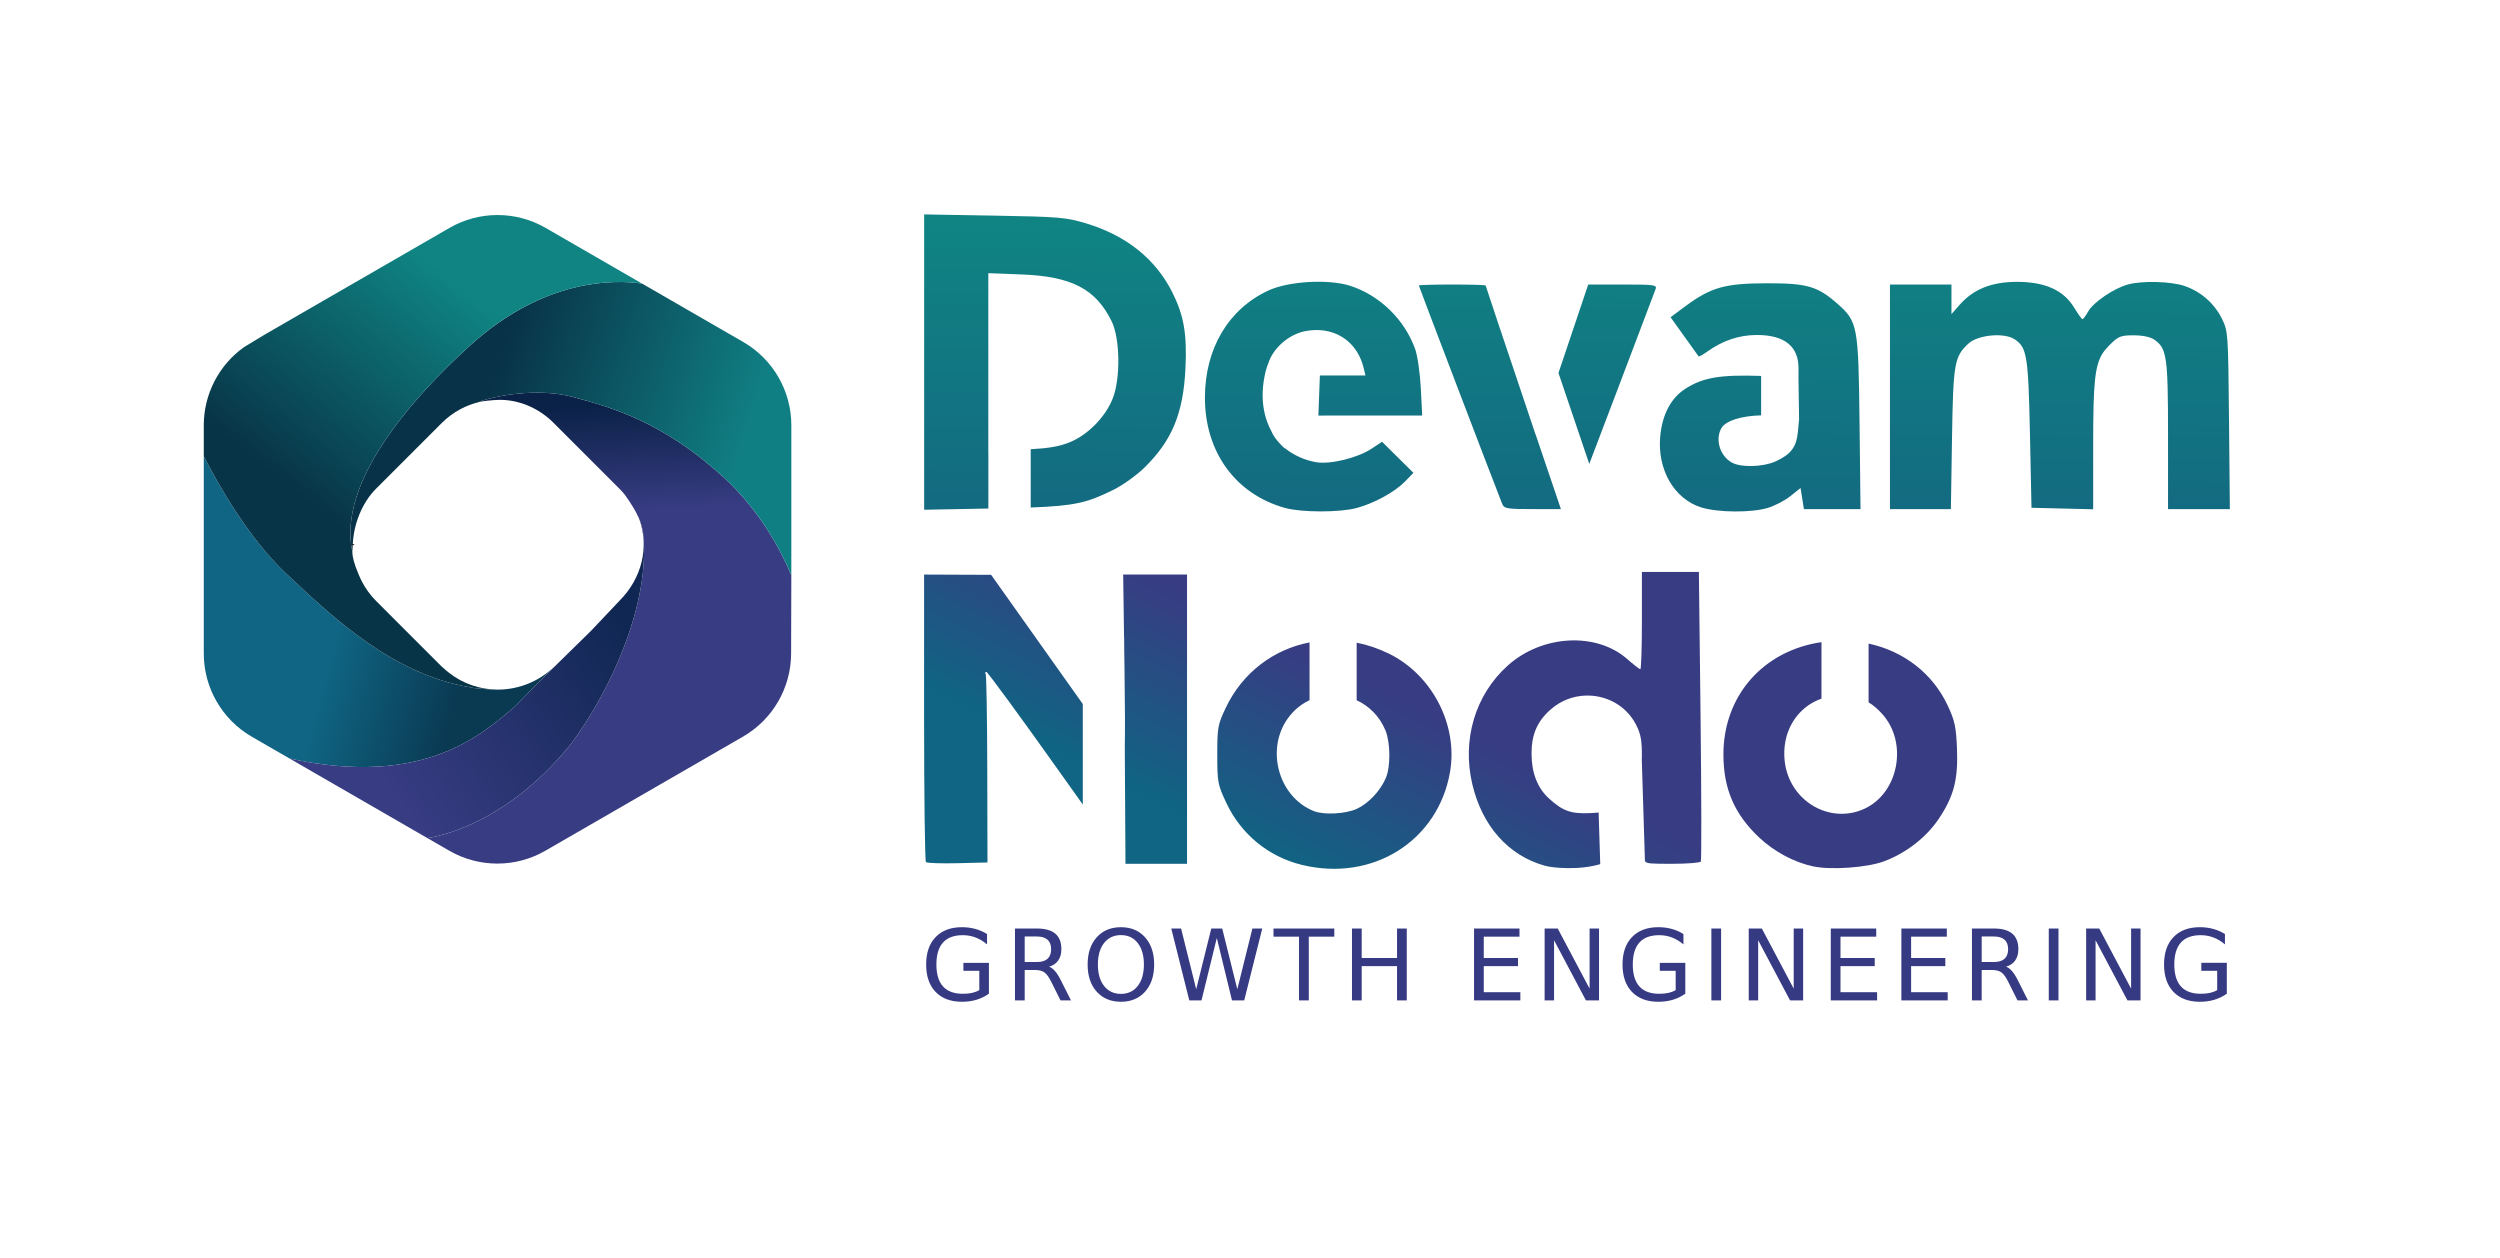 <?xml version="1.0" encoding="UTF-8" standalone="no"?>
<!-- Created with Inkscape (http://www.inkscape.org/) -->

<svg
   width="272.191mm"
   height="136.99mm"
   viewBox="0 0 272.191 136.99"
   version="1.1"
   id="svg1"
   inkscape:version="1.4.2 (1:1.4.2+202505120738+ebf0e940d0)"
   sodipodi:docname="Devam_nodo_logo.svg"
   xmlns:inkscape="http://www.inkscape.org/namespaces/inkscape"
   xmlns:sodipodi="http://sodipodi.sourceforge.net/DTD/sodipodi-0.dtd"
   xmlns:xlink="http://www.w3.org/1999/xlink"
   xmlns="http://www.w3.org/2000/svg"
   xmlns:svg="http://www.w3.org/2000/svg">
  <sodipodi:namedview
     id="namedview1"
     pagecolor="#ffffff"
     bordercolor="#000000"
     borderopacity="0.25"
     inkscape:showpageshadow="2"
     inkscape:pageopacity="0.0"
     inkscape:pagecheckerboard="0"
     inkscape:deskcolor="#d1d1d1"
     inkscape:document-units="mm"
     inkscape:zoom="0.74653479"
     inkscape:cx="301.39252"
     inkscape:cy="417.93096"
     inkscape:window-width="1872"
     inkscape:window-height="1043"
     inkscape:window-x="48"
     inkscape:window-y="0"
     inkscape:window-maximized="1"
     inkscape:current-layer="layer1" />
  <defs
     id="defs1">
    <linearGradient
       inkscape:collect="always"
       xlink:href="#linearGradient3839"
       id="linearGradient25"
       gradientUnits="userSpaceOnUse"
       gradientTransform="matrix(1.539,0,0,1.539,-301.392,-26.947)"
       x1="307.189"
       y1="53.162"
       x2="307.367"
       y2="32.606" />
    <linearGradient
       id="linearGradient3839"
       inkscape:collect="always">
      <stop
         style="stop-color:#136b81;stop-opacity:1;"
         offset="0"
         id="stop3839" />
      <stop
         style="stop-color:#0f8583;stop-opacity:1;"
         offset="1"
         id="stop3840" />
    </linearGradient>
    <linearGradient
       inkscape:collect="always"
       xlink:href="#linearGradient3842"
       id="linearGradient26"
       gradientUnits="userSpaceOnUse"
       gradientTransform="matrix(1.514,0,0,1.514,-295.338,-25.463)"
       x1="285.194"
       y1="78.19"
       x2="291.709"
       y2="65.158" />
    <linearGradient
       id="linearGradient3842"
       inkscape:collect="always">
      <stop
         style="stop-color:#0f6583;stop-opacity:1;"
         offset="0"
         id="stop3842" />
      <stop
         style="stop-color:#383c83;stop-opacity:1;"
         offset="1"
         id="stop3843" />
    </linearGradient>
    <linearGradient
       inkscape:collect="always"
       xlink:href="#linearGradient2"
       id="linearGradient27"
       gradientUnits="userSpaceOnUse"
       gradientTransform="matrix(0.846,0,0,0.846,-193.016,-75.019)"
       x1="302.986"
       y1="141.152"
       x2="305.663"
       y2="198.172" />
    <linearGradient
       id="linearGradient2"
       inkscape:collect="always">
      <stop
         style="stop-color:#0b2248;stop-opacity:1;"
         offset="0"
         id="stop2" />
      <stop
         style="stop-color:#383c83;stop-opacity:1;"
         offset="0.236"
         id="stop4" />
      <stop
         style="stop-color:#383c83;stop-opacity:1;"
         offset="1"
         id="stop3" />
    </linearGradient>
    <linearGradient
       inkscape:collect="always"
       xlink:href="#linearGradient11"
       id="linearGradient28"
       gradientUnits="userSpaceOnUse"
       gradientTransform="matrix(0.846,0,0,0.846,-193.016,-75.019)"
       x1="269.524"
       y1="177.827"
       x2="286.121"
       y2="182.378" />
    <linearGradient
       id="linearGradient11"
       inkscape:collect="always">
      <stop
         style="stop-color:#0f6583;stop-opacity:1;"
         offset="0"
         id="stop11" />
      <stop
         style="stop-color:#0a3952;stop-opacity:1;"
         offset="1"
         id="stop12" />
    </linearGradient>
    <linearGradient
       inkscape:collect="always"
       xlink:href="#linearGradient4"
       id="linearGradient29"
       gradientUnits="userSpaceOnUse"
       gradientTransform="matrix(0.846,0,0,0.846,-193.016,-75.019)"
       x1="278.893"
       y1="190.944"
       x2="308.875"
       y2="169.528" />
    <linearGradient
       id="linearGradient4"
       inkscape:collect="always">
      <stop
         style="stop-color:#383c83;stop-opacity:1;"
         offset="0"
         id="stop5" />
      <stop
         style="stop-color:#102753;stop-opacity:1;"
         offset="1"
         id="stop6" />
    </linearGradient>
    <linearGradient
       inkscape:collect="always"
       xlink:href="#linearGradient7"
       id="linearGradient30"
       gradientUnits="userSpaceOnUse"
       gradientTransform="matrix(0.846,0,0,0.846,-193.016,-75.019)"
       x1="293.349"
       y1="132.051"
       x2="325.205"
       y2="141.955" />
    <linearGradient
       id="linearGradient7"
       inkscape:collect="always">
      <stop
         style="stop-color:#083247;stop-opacity:1;"
         offset="0"
         id="stop7" />
      <stop
         style="stop-color:#107f83;stop-opacity:1;"
         offset="1"
         id="stop8" />
    </linearGradient>
    <linearGradient
       inkscape:collect="always"
       xlink:href="#linearGradient9"
       id="linearGradient31"
       gradientUnits="userSpaceOnUse"
       gradientTransform="matrix(0.846,0,0,0.846,-193.016,-75.019)"
       x1="287.727"
       y1="125.626"
       x2="266.847"
       y2="152.396" />
    <linearGradient
       id="linearGradient9"
       inkscape:collect="always">
      <stop
         style="stop-color:#0f8483;stop-opacity:1;"
         offset="0"
         id="stop9" />
      <stop
         style="stop-color:#083447;stop-opacity:1;"
         offset="1"
         id="stop10" />
    </linearGradient>
  </defs>
  <g
     inkscape:label="Layer 1"
     inkscape:groupmode="layer"
     id="layer1">
    <path
       d="m 106.622,107.802 v -2.102 h -1.73 v -0.87 h 2.778 v 3.36 q -0.613,0.435 -1.352,0.66 -0.739,0.22 -1.578,0.22 -1.835,0 -2.872,-1.069 -1.033,-1.075 -1.033,-2.988 0,-1.919 1.033,-2.988 1.038,-1.075 2.872,-1.075 0.765,0 1.452,0.189 0.692,0.189 1.274,0.556 v 1.127 q -0.587,-0.498 -1.248,-0.75 -0.66,-0.252 -1.389,-0.252 -1.436,0 -2.16,0.802 -0.718,0.802 -0.718,2.39 0,1.583 0.718,2.385 0.723,0.802 2.16,0.802 0.561,0 1.001,-0.094 0.44,-0.1 0.792,-0.304 z m 7.596,-2.553 q 0.341,0.115 0.661,0.493 0.325,0.377 0.65,1.038 l 1.075,2.139 h -1.138 l -1.001,-2.008 q -0.388,-0.786 -0.755,-1.043 -0.362,-0.257 -0.991,-0.257 h -1.153 v 3.308 h -1.059 v -7.826 h 2.39 q 1.342,0 2.002,0.561 0.661,0.561 0.661,1.693 0,0.739 -0.346,1.227 -0.341,0.488 -0.996,0.676 z m -2.652,-3.287 v 2.778 h 1.331 q 0.765,0 1.153,-0.351 0.393,-0.356 0.393,-1.043 0,-0.687 -0.393,-1.033 -0.388,-0.351 -1.153,-0.351 z m 10.479,-0.152 q -1.153,0 -1.835,0.86 -0.676,0.86 -0.676,2.343 0,1.478 0.676,2.338 0.682,0.86 1.835,0.86 1.153,0 1.824,-0.86 0.676,-0.86 0.676,-2.338 0,-1.483 -0.676,-2.343 -0.671,-0.86 -1.824,-0.86 z m 0,-0.86 q 1.646,0 2.631,1.106 0.986,1.101 0.986,2.956 0,1.85 -0.986,2.956 -0.985,1.101 -2.631,1.101 -1.651,0 -2.642,-1.101 -0.985,-1.101 -0.985,-2.956 0,-1.856 0.985,-2.956 0.991,-1.106 2.642,-1.106 z m 5.479,0.142 h 1.069 l 1.646,6.615 1.641,-6.615 h 1.19 l 1.646,6.615 1.641,-6.615 h 1.075 l -1.966,7.826 h -1.331 l -1.651,-6.794 -1.667,6.794 h -1.331 z m 11.129,0 h 6.621 v 0.891 h -2.778 v 6.935 h -1.064 v -6.935 h -2.778 z m 8.545,0 h 1.059 v 3.208 h 3.848 v -3.208 h 1.059 v 7.826 h -1.059 v -3.727 h -3.848 v 3.727 h -1.059 z m 13.29,0 h 4.948 v 0.891 h -3.889 v 2.317 h 3.727 v 0.891 h -3.727 v 2.836 h 3.984 v 0.891 h -5.043 z m 7.685,0 h 1.426 l 3.47,6.547 v -6.547 h 1.027 v 7.826 h -1.426 l -3.47,-6.547 v 6.547 h -1.028 z m 14.269,6.71 v -2.102 h -1.73 v -0.87 h 2.778 v 3.36 q -0.613,0.435 -1.352,0.66 -0.739,0.22 -1.578,0.22 -1.835,0 -2.873,-1.069 -1.033,-1.075 -1.033,-2.988 0,-1.919 1.033,-2.988 1.038,-1.075 2.873,-1.075 0.765,0 1.452,0.189 0.692,0.189 1.274,0.556 v 1.127 q -0.587,-0.498 -1.248,-0.75 -0.661,-0.252 -1.389,-0.252 -1.436,0 -2.16,0.802 -0.718,0.802 -0.718,2.39 0,1.583 0.718,2.385 0.723,0.802 2.16,0.802 0.561,0 1.001,-0.094 0.44,-0.1 0.791,-0.304 z m 3.885,-6.71 h 1.059 v 7.826 h -1.059 z m 4.069,0 h 1.426 l 3.47,6.547 v -6.547 h 1.028 v 7.826 h -1.426 l -3.47,-6.547 v 6.547 h -1.027 z m 8.933,0 h 4.948 v 0.891 h -3.89 v 2.317 h 3.727 v 0.891 h -3.727 v 2.836 h 3.984 v 0.891 h -5.043 z m 7.685,0 h 4.949 v 0.891 h -3.889 v 2.317 h 3.727 v 0.891 h -3.727 v 2.836 h 3.984 v 0.891 h -5.043 z m 11.397,4.157 q 0.341,0.115 0.66,0.493 0.325,0.377 0.65,1.038 l 1.074,2.139 h -1.137 l -1.001,-2.008 q -0.388,-0.786 -0.755,-1.043 -0.362,-0.257 -0.991,-0.257 h -1.153 v 3.308 h -1.059 v -7.826 h 2.39 q 1.342,0 2.002,0.561 0.66,0.561 0.66,1.693 0,0.739 -0.346,1.227 -0.341,0.487 -0.996,0.676 z m -2.652,-3.287 v 2.778 h 1.331 q 0.765,0 1.153,-0.351 0.393,-0.356 0.393,-1.043 0,-0.687 -0.393,-1.033 -0.388,-0.351 -1.153,-0.351 z m 7.303,-0.87 h 1.059 v 7.826 h -1.059 z m 4.069,0 h 1.426 l 3.47,6.547 v -6.547 h 1.027 v 7.826 h -1.426 l -3.47,-6.547 v 6.547 h -1.027 z m 14.269,6.71 v -2.102 h -1.73 v -0.87 h 2.778 v 3.36 q -0.613,0.435 -1.352,0.66 -0.739,0.22 -1.578,0.22 -1.835,0 -2.872,-1.069 -1.033,-1.075 -1.033,-2.988 0,-1.919 1.033,-2.988 1.038,-1.075 2.872,-1.075 0.765,0 1.452,0.189 0.692,0.189 1.274,0.556 v 1.127 q -0.587,-0.498 -1.248,-0.75 -0.66,-0.252 -1.389,-0.252 -1.436,0 -2.16,0.802 -0.718,0.802 -0.718,2.39 0,1.583 0.718,2.385 0.723,0.802 2.16,0.802 0.561,0 1.001,-0.094 0.44,-0.1 0.792,-0.304 z"
       id="text3844-2"
       style="font-size:5.552px;font-family:Sans;-inkscape-font-specification:'Sans, Normal';letter-spacing:0.467px;fill:#363a83;stroke-width:3.381"
       aria-label="GROWTH ENGINEERING" />
    <path
       id="path2-8"
       style="fill:url(#linearGradient25);fill-opacity:1;stroke-width:1.539"
       d="m 100.619,23.345 v 16.077 16.077 l 6.99,-0.132 v -6.271 h -0.004 V 39.419 29.742 l 3.566,0.137 c 5.506,0.211 8.12,1.564 9.861,5.105 0.911,1.852 0.98,6.165 0.135,8.357 -0.796,2.064 -2.776,4.069 -4.786,4.846 -1.083,0.419 -2.143,0.612 -4.161,0.724 v 6.344 c 4.916,-0.178 6.221,-0.554 9.003,-1.924 1.016,-0.5 2.55,-1.601 3.41,-2.448 2.974,-2.927 4.197,-5.889 4.433,-10.737 0.183,-3.757 -0.163,-5.785 -1.416,-8.291 -1.822,-3.647 -5,-6.199 -9.371,-7.525 -2.203,-0.668 -2.934,-0.73 -10.018,-0.853 z m 118.981,7.341 c -2.755,0 -4.749,0.8 -6.246,2.504 l -0.886,1.009 v -1.611 -1.612 h -3.348 -3.348 v 12.227 12.227 h 3.316 3.317 l 0.121,-7.642 c 0.131,-8.268 0.251,-8.96 1.8,-10.389 1.025,-0.945 3.87,-1.211 5.005,-0.467 1.36,0.891 1.503,1.767 1.683,10.347 l 0.167,8.006 3.358,0.082 3.358,0.082 v -6.836 c 0,-1.822 0.01,-3.303 0.044,-4.522 0.117,-4.223 0.513,-5.296 1.707,-6.491 0.991,-0.992 1.234,-1.092 2.661,-1.092 0.981,0 1.825,0.178 2.248,0.475 1.364,0.956 1.49,1.834 1.49,10.433 v 8.015 h 3.365 3.366 l -0.091,-9.68 c -0.089,-9.514 -0.102,-9.704 -0.782,-11.071 -0.827,-1.664 -2.295,-2.943 -4.075,-3.549 -1.478,-0.504 -4.622,-0.583 -6.161,-0.156 -1.521,0.423 -3.736,1.924 -4.3,2.915 -0.272,0.477 -0.559,0.866 -0.639,0.861 -0.08,-0.004 -0.488,-0.572 -0.906,-1.262 -1.149,-1.894 -3.165,-2.802 -6.226,-2.802 z m -77.111,0.019 c -1.65,0.096 -3.282,0.413 -4.379,0.919 -4.362,2.012 -6.923,6.334 -6.923,11.679 0,5.916 3.336,10.501 8.733,12.003 v -3.68e-4 c 1.774,0.494 5.922,0.499 7.758,0.011 1.941,-0.517 4.182,-1.745 5.314,-2.912 l 0.897,-0.925 -1.708,-1.691 -1.708,-1.691 -1.128,0.745 c -1.536,1.014 -4.481,1.739 -6.025,1.483 -1.292,-0.215 -2.499,-0.783 -3.419,-1.528 l -0.015,0.024 c 0,0 -0.222,-0.172 -0.531,-0.521 -0.401,-0.412 -0.716,-0.86 -0.919,-1.32 -0.75,-1.382 -1.37,-3.555 -0.634,-6.565 0.075,-0.308 0.171,-0.588 0.282,-0.843 0.507,-1.656 2.237,-3.185 4.054,-3.526 0.383,-0.072 0.759,-0.11 1.124,-0.114 2.553,-0.034 4.586,1.535 5.211,4.143 l 0.192,0.801 h -4.962 l -0.161,4.369 c 0.848,-0.002 1.83,-0.002 2.967,-0.002 h 8.335 l -0.151,-2.984 c -0.084,-1.657 -0.363,-3.567 -0.628,-4.294 -1.175,-3.222 -3.871,-5.831 -7.086,-6.857 -1.171,-0.374 -2.84,-0.497 -4.49,-0.401 z m 49.833,0.136 c -4.525,0.011 -6.049,0.444 -8.841,2.513 l -1.597,1.183 1.488,2.077 c 0.819,1.142 1.522,2.124 1.563,2.182 0.041,0.058 0.47,-0.177 0.952,-0.52 1.708,-1.217 3.469,-1.804 5.405,-1.804 2.988,0 4.523,1.225 4.523,3.61 v 0.983 h -0.004 l 0.064,4.554 0.006,7.08e-4 -0.136,1.415 c -0.158,1.641 -0.755,2.433 -2.404,3.191 -1.358,0.624 -3.772,0.695 -4.772,0.141 -1.293,-0.717 -1.844,-2.46 -1.173,-3.713 0.456,-0.852 2.196,-1.378 4.349,-1.433 v -4.293 c -4.465,-0.146 -6.306,0.166 -8.224,1.382 -1.591,1.009 -2.545,2.809 -2.763,5.213 -0.328,3.619 1.532,6.82 4.491,7.73 1.813,0.557 5.441,0.582 7.212,0.049 0.768,-0.231 1.887,-0.814 2.486,-1.296 l 1.09,-0.875 0.184,1.15 0.184,1.15 h 3.08 3.081 l -0.106,-9.388 c -0.119,-10.604 -0.2,-11.037 -2.433,-12.997 -2.148,-1.886 -3.299,-2.215 -7.705,-2.205 z m -19.403,0.136 -2.806,8.347 c -0.146,0.436 -0.291,0.862 -0.433,1.277 l 3.354,9.907 c 0.812,-2.126 1.874,-4.916 2.986,-7.855 2.219,-5.862 4.123,-10.887 4.232,-11.167 0.181,-0.469 -0.102,-0.51 -3.568,-0.51 z m -14.804,3.61e-4 c -2.001,0 -3.639,0.047 -3.639,0.105 0,0.084 8.051,21.178 9.043,23.693 0.249,0.631 0.393,0.655 3.919,0.655 h 2.507 l -2.764,-8.165 c -0.007,0.004 -0.013,7.07e-4 -0.016,-0.009 -0.557,-1.646 -0.589,-1.771 -1.126,-3.365 l -0.186,-0.548 0.001,-0.003 c -1.926,-5.721 -4.101,-12.192 -4.101,-12.255 0,-0.06 -1.637,-0.109 -3.639,-0.109 z" />
    <path
       id="path3-7"
       style="fill:url(#linearGradient26);fill-opacity:1;stroke-width:1.514"
       d="m 178.765,62.269 v 5.296 c 0,2.913 -0.077,5.296 -0.171,5.296 -0.094,0 -0.735,-0.497 -1.425,-1.104 -3.374,-2.969 -9.279,-2.646 -13.016,0.713 -3.539,3.181 -4.996,8.067 -3.851,12.921 1.069,4.535 3.906,7.735 7.85,8.854 0.779,0.221 2.213,0.324 3.543,0.255 0.9,-0.047 1.75,-0.186 2.533,-0.411 l -0.175,-5.627 c -0.274,0.032 -0.586,0.053 -0.954,0.069 -2.072,0.091 -2.955,-0.227 -4.461,-1.604 -1.245,-1.139 -1.883,-2.773 -1.89,-4.844 -0.007,-2.116 0.611,-3.546 2.099,-4.852 1.089,-0.956 2.412,-1.441 3.735,-1.496 2.204,-0.092 4.407,1.009 5.517,3.113 0.307,0.582 0.484,1.077 0.577,1.717 0.006,0.007 0.01,0.017 0.01,0.028 l 0.002,0.061 c 0.055,0.42 0.076,0.904 0.076,1.514 0,0.185 -0.004,0.365 -0.013,0.541 v 3.7e-4 l 0.343,11.034 c 0.136,0.301 0.69,0.305 2.945,0.305 1.644,0 3.057,-0.11 3.14,-0.244 0.083,-0.134 0.069,-7.284 -0.03,-15.888 l -0.181,-15.644 h -3.103 z m -78.153,0.286 v 15.555 c 0,8.555 0.089,15.644 0.199,15.753 l 3.7e-4,7.1e-4 c 0.11,0.11 1.662,0.163 3.45,0.119 l 3.251,-0.08 -0.022,-10.13 c -0.012,-5.571 -0.091,-10.241 -0.175,-10.377 -0.084,-0.136 -0.049,-0.246 0.078,-0.243 0.127,0.003 3.574,4.705 7.658,10.449 l 2.84,3.994 v -10.942 c -0.914,-1.288 -1.92,-2.706 -2.967,-4.183 l -7.014,-9.885 -3.65,-0.015 z m 25.152,0 -3.476,3.6e-4 0.094,6.819 0.01,0.003 0.008,1.284 0.031,2.246 c 0.057,4.136 0.069,6.798 0.031,8.314 -3e-5,6.6e-4 1e-5,0.003 0,0.004 l 0.075,12.82 h 3.323 3.38 v -15.745 -15.745 z m 72.552,7.359 c -6.332,0.925 -10.677,5.819 -10.677,12.229 0,3.721 1.183,6.478 3.87,9.02 1.644,1.555 3.83,2.726 5.913,3.168 1.948,0.413 5.882,0.13 7.713,-0.555 2.396,-0.897 4.612,-2.621 5.955,-4.631 1.646,-2.465 2.115,-4.284 1.978,-7.663 -0.096,-2.353 -0.244,-3.032 -1.018,-4.682 -1.643,-3.503 -4.798,-5.907 -8.605,-6.729 v 6.397 c 0.515,0.311 0.998,0.728 1.486,1.269 2.832,3.135 1.787,8.626 -1.966,10.331 -3.783,1.719 -8.143,-0.878 -8.649,-5.151 -0.379,-3.202 1.32,-5.919 3.998,-6.849 z m -55.737,0.03 c -3.878,0.748 -7.289,3.249 -9.131,7.136 -0.858,1.812 -0.917,2.135 -0.917,5.084 0,2.981 0.051,3.26 0.97,5.219 1.614,3.444 4.606,5.901 8.265,6.788 7.687,1.863 14.801,-2.603 16.107,-10.112 0.889,-5.112 -1.935,-10.584 -6.655,-12.893 -1.152,-0.564 -2.331,-0.959 -3.51,-1.194 v 6.269 c 1.338,0.615 2.483,1.719 3.129,3.266 0.547,1.31 0.577,3.935 0.059,5.172 -0.592,1.413 -1.901,2.808 -3.18,3.389 -1.231,0.559 -3.579,0.679 -4.678,0.238 -3.992,-1.602 -5.337,-7.067 -2.566,-10.428 0.605,-0.735 1.327,-1.279 2.107,-1.643 z" />
    <path
       id="path4-2"
       d="m 78.81,51.992 c -6.608,-6.076 -12.32,-7.671 -16.486,-8.784 -3.755,-1.003 -8.386,-0.136 -10.197,0.546 1.316,-0.206 2.211,-0.24 2.715,-0.21 1.983,0.119 3.918,0.985 5.433,2.5 l 7.146,7.146 c 0.214,0.214 0.413,0.435 0.6,0.665 1.51,2.103 1.853,3.182 2.003,4.166 0.809,7.513 -3.369,16.919 -7.839,22.959 -6.478,8.003 -13.138,9.851 -15.644,10.274 l 2.372,1.369 c 3.239,1.87 7.23,1.87 10.469,0 l 21.517,-12.423 c 3.239,-1.87 5.234,-5.326 5.234,-9.066 l 0.024,-8.507 c -1.184,-2.83 -3.451,-7.052 -7.348,-10.635 z"
       style="fill:url(#linearGradient27);fill-opacity:1;stroke:none;stroke-width:0.298;stroke-linecap:butt;stroke-linejoin:miter;stroke-miterlimit:10;stroke-dasharray:none;stroke-opacity:1" />
    <path
       id="path5-0"
       d="m 56.002,76.983 4.361,-4.431 c -1.687,1.687 -3.962,2.532 -6.173,2.53 -0.058,0.004 -0.1,0.004 -0.12,-0.003 v 0 c -0.651,-0.01 -2.237,-0.089 -2.872,-0.245 -8.494,-1.444 -14.936,-7.603 -19.982,-12.327 -4.145,-3.881 -7.479,-9.8 -9.03,-12.831 v 21.472 c 0,3.74 1.995,7.196 5.234,9.066 l 4.101,2.368 c 14.775,3.239 21.113,-2.803 24.481,-5.599 z"
       style="fill:url(#linearGradient28);fill-opacity:1;stroke:none;stroke-width:0.298;stroke-linecap:butt;stroke-linejoin:miter;stroke-miterlimit:10;stroke-dasharray:none;stroke-opacity:1" />
    <path
       id="path6-2"
       d="m 70.024,58.021 c -0.069,-0.454 -0.181,-0.929 -0.427,-1.513 1.107,3.05 0.298,6.451 -2.152,8.901 l -3.087,3.265 -5.011,4.91 -3.346,3.399 c -3.367,2.796 -9.706,8.839 -24.481,5.599 v 0 0 l 15.02,8.672 c 2.506,-0.423 9.166,-2.271 15.644,-10.274 4.47,-6.041 8.648,-15.446 7.839,-22.959 z"
       style="fill:url(#linearGradient29);fill-opacity:1;stroke:none;stroke-width:0.298;stroke-linecap:butt;stroke-linejoin:miter;stroke-miterlimit:10;stroke-dasharray:none;stroke-opacity:1"
       sodipodi:nodetypes="ccccccsccccc" />
    <path
       id="path7-3"
       d="m 80.923,37.236 -11.021,-6.363 C 66.904,30.438 59.29,30.282 51.191,37.605 44.878,43.314 36.721,52.526 38.363,60.085 l 0.053,-0.903 c 0.099,-2.069 0.952,-4.399 2.532,-5.979 l 7.146,-7.146 c 1.201,-1.201 2.668,-1.972 4.212,-2.317 0.022,-0.008 0.047,-0.015 0.07,-0.023 -0.083,0.012 -0.163,0.023 -0.249,0.037 1.811,-0.682 6.442,-1.549 10.197,-0.546 4.165,1.113 9.878,2.708 16.486,8.784 3.897,3.584 6.164,7.806 7.348,10.635 V 46.302 c 0,-3.74 -1.995,-7.196 -5.234,-9.066 z"
       style="fill:url(#linearGradient30);fill-opacity:1;stroke:none;stroke-width:0.298;stroke-linecap:butt;stroke-linejoin:miter;stroke-miterlimit:10;stroke-dasharray:none;stroke-opacity:1" />
    <path
       id="path8-7"
       d="m 48.916,73.276 c -5.93e-4,-7e-4 -0.002,-0.001 -0.002,-0.001 -0.108,-0.084 -0.214,-0.17 -0.318,-0.259 -5.92e-4,-5.7e-4 -0.002,-0.001 -0.002,-0.001 -0.105,-0.089 -0.208,-0.182 -0.309,-0.277 0,0 0,0 -2.95e-4,0 -0.076,-0.058 -0.144,-0.115 -0.201,-0.172 l -7.121,-7.122 c -0.64,-0.64 -1.156,-1.356 -1.552,-2.119 -0.052,-0.098 -0.099,-0.197 -0.147,-0.296 -0.002,-0.004 -0.004,-0.008 -0.006,-0.012 v -2.9e-4 c -0.077,-0.161 -0.149,-0.324 -0.216,-0.489 -0.545,-1.294 -0.672,-1.942 -0.679,-2.441 v 2.9e-4 c -1.643,-7.559 6.515,-16.771 12.828,-22.48 8.098,-7.323 15.713,-7.168 18.711,-6.732 l 0.23,0.132 v 0 L 59.407,24.814 c -3.239,-1.87 -7.23,-1.87 -10.469,0 L 28.745,36.472 26.556,37.801 c -2.724,1.953 -4.37,5.109 -4.37,8.502 v 3.374 c 1.551,3.031 4.885,8.95 9.03,12.831 5.045,4.724 11.488,10.883 19.982,12.327 0.635,0.156 2.222,0.235 2.872,0.245 v 0 0 c -1.823,-0.027 -3.638,-0.628 -5.152,-1.803 z"
       style="fill:url(#linearGradient31);fill-opacity:1;stroke:none;stroke-width:0.298;stroke-linecap:butt;stroke-linejoin:miter;stroke-miterlimit:10;stroke-dasharray:none;stroke-opacity:1" />
    <path
       id="path9-5"
       d="m 38.413,59.243 -0.006,0.103 c 0.002,-0.024 0.004,-0.047 0.005,-0.072 0,-0.01 8.49e-4,-0.021 8.49e-4,-0.031 z"
       style="fill:none;stroke:#231f20;stroke-width:0.298;stroke-linecap:butt;stroke-linejoin:miter;stroke-miterlimit:10;stroke-dasharray:none;stroke-opacity:1" />
  </g>
</svg>
